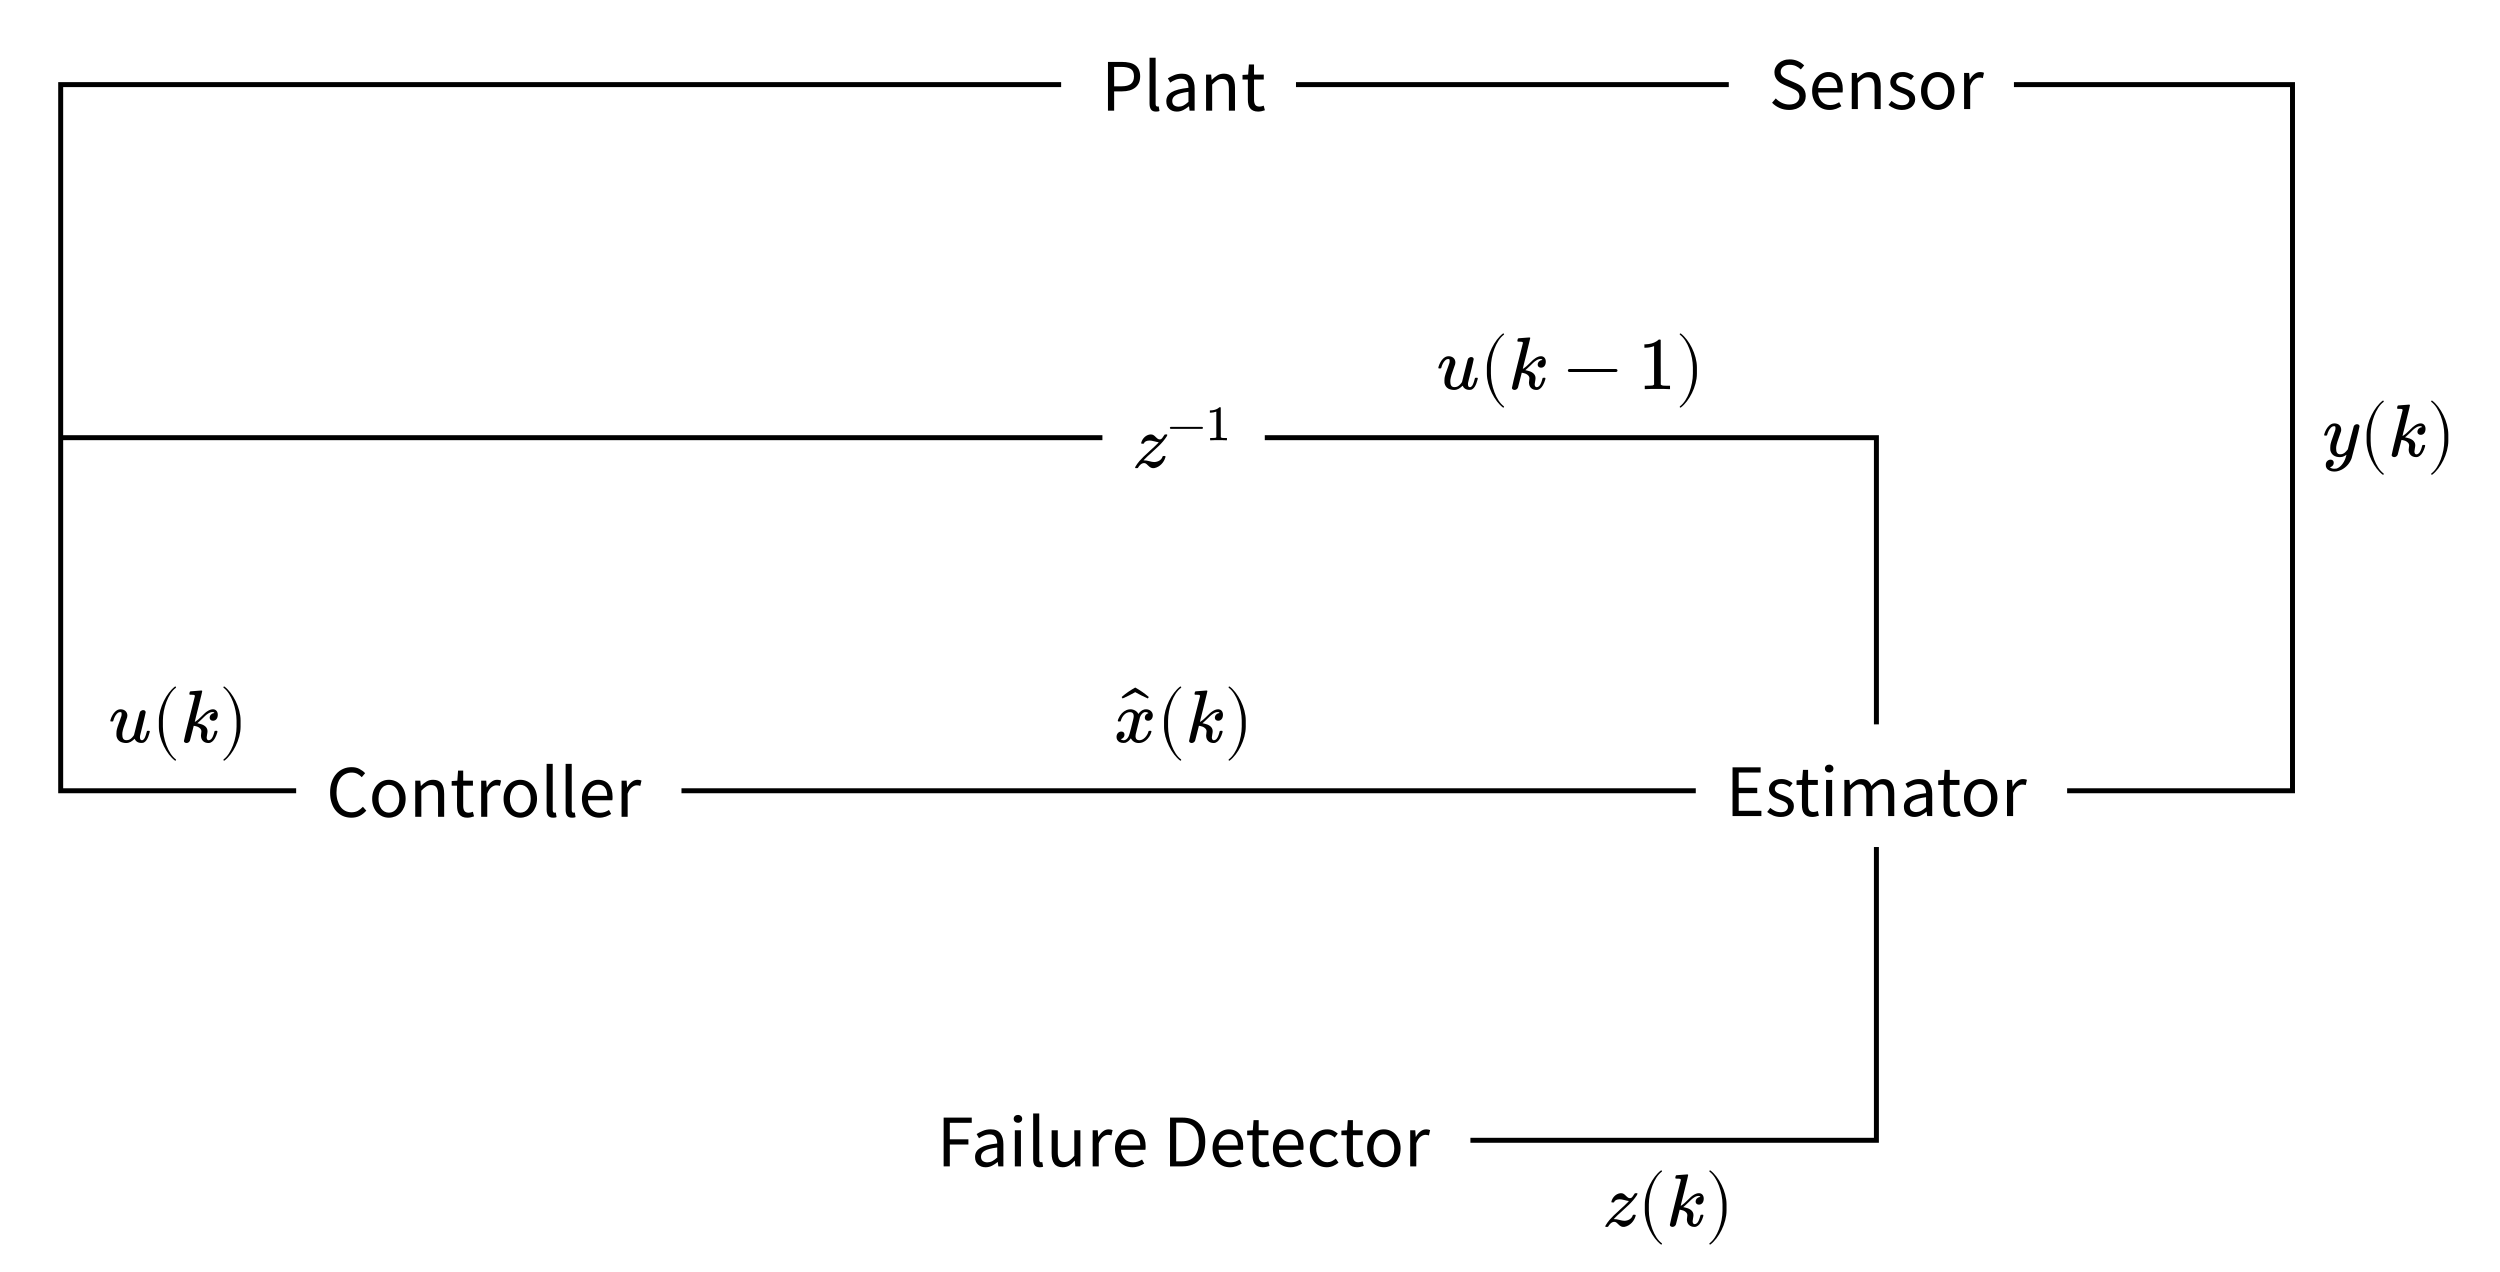 <?xml version='1.0' encoding='UTF-8'?>
<!-- This file was generated by dvisvgm 2.9.1 -->
<svg version='1.1' xmlns='http://www.w3.org/2000/svg' xmlns:xlink='http://www.w3.org/1999/xlink' width='300.93pt' height='153.13pt' viewBox='0 -153.13 300.93 153.13'>
<g id='page1'>
<g transform='matrix(1 0 0 -1 0 0)'>
<path d='M133.368 139.805V145.676H135.042C135.364 145.679 135.67 145.646 135.941 145.586C136.207 145.532 136.444 145.429 136.635 145.295C136.822 145.164 136.975 144.983 137.082 144.762C137.183 144.543 137.243 144.27 137.243 143.948C137.243 143.644 137.191 143.369 137.086 143.143C136.981 142.917 136.835 142.728 136.644 142.579C136.453 142.432 136.225 142.318 135.959 142.244C135.688 142.17 135.4 142.132 135.078 142.132H134.111V139.805H133.368ZM134.111 142.74H134.988C135.499 142.742 135.881 142.837 136.129 143.031C136.375 143.23 136.5 143.531 136.5 143.948C136.495 144.377 136.371 144.666 136.111 144.83C135.849 144.999 135.465 145.076 134.952 145.076H134.111V142.74ZM139.15 139.697C138.866 139.7 138.67 139.781 138.551 139.948C138.427 140.121 138.372 140.36 138.372 140.682V146.177H139.105V140.628C139.103 140.514 139.126 140.425 139.168 140.377C139.207 140.332 139.258 140.306 139.311 140.306C139.331 140.312 139.357 140.306 139.378 140.306C139.399 140.312 139.431 140.312 139.473 140.324L139.571 139.769C139.519 139.751 139.467 139.727 139.401 139.716C139.334 139.707 139.252 139.697 139.15 139.697ZM141.66 139.697C141.291 139.7 140.993 139.805 140.752 140.02C140.508 140.236 140.39 140.539 140.39 140.933C140.388 141.414 140.601 141.775 141.025 142.029C141.448 142.288 142.126 142.46 143.056 142.561C143.052 142.7 143.043 142.832 143.016 142.964C142.985 143.096 142.943 143.212 142.877 143.313C142.807 143.419 142.721 143.497 142.604 143.559C142.488 143.624 142.34 143.653 142.162 143.653C141.905 143.657 141.675 143.605 141.455 143.51C141.23 143.419 141.037 143.307 140.864 143.188L140.577 143.698C140.776 143.831 141.028 143.956 141.32 144.078C141.607 144.203 141.935 144.262 142.287 144.262C142.817 144.263 143.202 144.099 143.441 143.774C143.674 143.452 143.799 143.014 143.799 142.472V139.805H143.191L143.128 140.324H143.101C142.887 140.151 142.669 140.003 142.43 139.881C142.189 139.76 141.935 139.697 141.66 139.697ZM141.875 140.288C142.08 140.294 142.281 140.337 142.466 140.436C142.65 140.537 142.848 140.679 143.056 140.87V142.078C142.689 142.032 142.387 141.973 142.139 141.908C141.887 141.848 141.692 141.765 141.54 141.675C141.382 141.589 141.277 141.483 141.208 141.367C141.138 141.256 141.106 141.124 141.106 140.986C141.105 140.742 141.18 140.557 141.329 140.449C141.477 140.347 141.66 140.288 141.875 140.288ZM145.177 139.805V144.154H145.786L145.848 143.528H145.875C146.08 143.742 146.303 143.911 146.533 144.051C146.759 144.196 147.03 144.262 147.334 144.262C147.79 144.263 148.129 144.118 148.341 143.832C148.547 143.55 148.658 143.122 148.658 142.561V139.805H147.924V142.463C147.924 142.875 147.859 143.171 147.727 143.353C147.595 143.539 147.388 143.626 147.101 143.626C146.869 143.632 146.675 143.569 146.501 143.456C146.322 143.346 146.132 143.176 145.911 142.955V139.805H145.177ZM151.451 139.697C151.217 139.7 151.023 139.733 150.865 139.805C150.701 139.877 150.578 139.975 150.48 140.1C150.377 140.227 150.311 140.378 150.27 140.557C150.227 140.739 150.207 140.933 150.207 141.147V143.555H149.563V144.109L150.243 144.154L150.332 145.371H150.95V144.154H152.122V143.555H150.95V141.138C150.949 140.872 150.999 140.662 151.097 140.516C151.192 140.373 151.37 140.297 151.621 140.297C151.694 140.3 151.782 140.309 151.871 140.333C151.96 140.361 152.042 140.384 152.113 140.414L152.256 139.859C152.134 139.819 152.007 139.78 151.867 139.747C151.72 139.72 151.588 139.697 151.451 139.697Z'/>
<path d='M215.365 139.895C214.949 139.897 214.571 139.972 214.219 140.127C213.865 140.287 213.563 140.494 213.307 140.763L213.754 141.282C213.962 141.061 214.209 140.883 214.492 140.749C214.775 140.619 215.07 140.548 215.374 140.548C215.761 140.553 216.063 140.636 216.278 140.812C216.49 140.991 216.6 141.219 216.6 141.505C216.597 141.66 216.575 141.781 216.524 141.886C216.469 141.996 216.405 142.08 216.318 142.154C216.229 142.231 216.129 142.296 216.009 142.355C215.884 142.417 215.762 142.478 215.624 142.544L214.783 142.91C214.642 142.974 214.506 143.042 214.363 143.125C214.216 143.214 214.091 143.31 213.978 143.43C213.862 143.553 213.772 143.691 213.701 143.855C213.626 144.021 213.593 144.208 213.593 144.423C213.592 144.65 213.639 144.849 213.732 145.04C213.824 145.232 213.953 145.397 214.117 145.537C214.279 145.679 214.475 145.786 214.698 145.863C214.92 145.947 215.168 145.98 215.437 145.98C215.787 145.981 216.114 145.913 216.412 145.779C216.71 145.646 216.964 145.47 217.173 145.255L216.77 144.772C216.585 144.948 216.393 145.081 216.175 145.179C215.956 145.278 215.711 145.327 215.437 145.327C215.107 145.332 214.844 145.251 214.644 145.099C214.44 144.948 214.345 144.736 214.345 144.467C214.34 144.329 214.373 144.203 214.43 144.105C214.48 144.012 214.563 143.92 214.658 143.845C214.751 143.776 214.858 143.705 214.971 143.649C215.084 143.596 215.201 143.54 215.32 143.492L216.153 143.134C216.319 143.065 216.478 142.98 216.627 142.888C216.77 142.8 216.904 142.688 217.012 142.566C217.119 142.449 217.204 142.301 217.267 142.136C217.324 141.974 217.361 141.783 217.361 141.568C217.357 141.34 217.314 141.118 217.222 140.915C217.126 140.715 216.997 140.535 216.824 140.382C216.647 140.237 216.442 140.111 216.198 140.024C215.951 139.944 215.675 139.895 215.365 139.895ZM220.216 139.895C219.918 139.897 219.651 139.947 219.397 140.051C219.137 140.159 218.923 140.305 218.735 140.499C218.542 140.694 218.399 140.93 218.292 141.21C218.18 141.495 218.131 141.81 218.131 142.168C218.127 142.53 218.186 142.846 218.296 143.13C218.401 143.417 218.553 143.653 218.735 143.85C218.912 144.051 219.124 144.198 219.357 144.302C219.583 144.406 219.831 144.459 220.082 144.459C220.355 144.46 220.602 144.411 220.82 144.315C221.037 144.222 221.219 144.083 221.366 143.904C221.51 143.731 221.624 143.51 221.701 143.26C221.778 143.01 221.818 142.728 221.818 142.418C221.812 142.342 221.816 142.265 221.813 142.19C221.805 142.12 221.803 142.051 221.791 141.998H218.855C218.88 141.534 219.03 141.164 219.289 140.892C219.545 140.624 219.888 140.485 220.305 140.485C220.512 140.491 220.707 140.516 220.882 140.579C221.057 140.643 221.227 140.724 221.388 140.825L221.647 140.342C221.454 140.229 221.245 140.118 221.012 140.029C220.775 139.944 220.514 139.895 220.216 139.895ZM218.847 142.526H221.173C221.168 142.972 221.079 143.303 220.891 143.532C220.699 143.765 220.44 143.877 220.1 143.877C219.944 143.879 219.796 143.847 219.656 143.787C219.51 143.733 219.389 143.64 219.276 143.523C219.157 143.413 219.069 143.265 218.994 143.098C218.914 142.933 218.87 142.741 218.847 142.526ZM222.9 140.002V144.351H223.509L223.571 143.725H223.598C223.803 143.939 224.026 144.108 224.256 144.248C224.482 144.393 224.752 144.459 225.057 144.459C225.513 144.46 225.852 144.315 226.064 144.029C226.27 143.747 226.381 143.319 226.381 142.758V140.002H225.647V142.66C225.647 143.072 225.582 143.368 225.45 143.55C225.318 143.736 225.111 143.823 224.824 143.823C224.591 143.83 224.398 143.766 224.224 143.653C224.045 143.543 223.855 143.373 223.634 143.152V140.002H222.9ZM228.941 139.895C228.627 139.897 228.336 139.951 228.055 140.065C227.773 140.184 227.53 140.321 227.321 140.494L227.688 140.986C227.873 140.836 228.075 140.706 228.274 140.61C228.473 140.519 228.705 140.467 228.968 140.467C229.249 140.472 229.469 140.533 229.613 140.664C229.755 140.802 229.827 140.957 229.827 141.147C229.822 141.266 229.797 141.359 229.738 141.443C229.676 141.533 229.602 141.6 229.51 141.662C229.411 141.725 229.311 141.78 229.192 141.827C229.072 141.88 228.953 141.923 228.834 141.971C228.678 142.028 228.524 142.086 228.368 142.154C228.208 142.225 228.075 142.306 227.952 142.405C227.829 142.509 227.73 142.618 227.653 142.749C227.574 142.885 227.536 143.039 227.536 143.224C227.534 143.403 227.57 143.559 227.639 143.711C227.705 143.867 227.806 143.995 227.934 144.105C228.061 144.221 228.219 144.302 228.404 144.365C228.585 144.433 228.798 144.459 229.031 144.459C229.299 144.46 229.557 144.411 229.787 144.315C230.011 144.222 230.215 144.103 230.382 143.966L230.033 143.501C229.883 143.615 229.729 143.707 229.567 143.779C229.401 143.851 229.23 143.886 229.04 143.886C228.762 143.891 228.564 143.823 228.436 143.698C228.306 143.574 228.243 143.426 228.243 143.26C228.239 143.159 228.27 143.07 228.324 142.995C228.373 142.923 228.449 142.855 228.538 142.799C228.625 142.743 228.731 142.691 228.847 142.646C228.958 142.607 229.084 142.556 229.21 142.508C229.359 142.453 229.522 142.385 229.68 142.32C229.835 142.255 229.979 142.172 230.105 142.074C230.225 141.978 230.333 141.854 230.413 141.711C230.493 141.572 230.534 141.395 230.534 141.192C230.533 141.016 230.5 140.846 230.431 140.691C230.363 140.54 230.261 140.399 230.127 140.279C229.987 140.161 229.826 140.066 229.626 139.998C229.421 139.93 229.198 139.895 228.941 139.895ZM233.253 139.895C232.983 139.897 232.729 139.945 232.488 140.047C232.246 140.153 232.033 140.296 231.848 140.49C231.663 140.688 231.515 140.922 231.405 141.205C231.289 141.495 231.239 141.81 231.239 142.168C231.235 142.536 231.294 142.855 231.405 143.139C231.51 143.423 231.663 143.662 231.848 143.859C232.033 144.057 232.246 144.205 232.488 144.306C232.729 144.413 232.984 144.459 233.253 144.459C233.52 144.46 233.776 144.408 234.018 144.306C234.256 144.21 234.473 144.056 234.658 143.859C234.839 143.663 234.99 143.422 235.101 143.139C235.207 142.856 235.266 142.532 235.266 142.168C235.26 141.815 235.211 141.489 235.101 141.205C234.986 140.928 234.843 140.683 234.658 140.49C234.47 140.3 234.26 140.148 234.018 140.047C233.773 139.95 233.521 139.895 233.253 139.895ZM233.253 140.503C233.436 140.51 233.608 140.543 233.763 140.624C233.913 140.711 234.051 140.818 234.161 140.964C234.267 141.116 234.357 141.285 234.416 141.487C234.473 141.695 234.506 141.917 234.506 142.168C234.5 142.423 234.476 142.646 234.416 142.852C234.354 143.061 234.272 143.235 234.161 143.385C234.046 143.54 233.918 143.649 233.763 143.729C233.603 143.814 233.438 143.85 233.253 143.85C233.066 143.854 232.898 143.81 232.743 143.729C232.583 143.653 232.455 143.534 232.344 143.385C232.229 143.241 232.149 143.058 232.089 142.852C232.029 142.65 232 142.418 232 142.168C231.996 141.922 232.03 141.69 232.089 141.487C232.149 141.29 232.234 141.11 232.344 140.964C232.449 140.824 232.588 140.705 232.743 140.624C232.893 140.55 233.068 140.503 233.253 140.503ZM236.421 140.002V144.351H237.03L237.093 143.564H237.119C237.264 143.844 237.449 144.056 237.661 144.217C237.868 144.38 238.104 144.459 238.354 144.459C238.525 144.46 238.682 144.429 238.82 144.369L238.676 143.725C238.602 143.754 238.539 143.766 238.479 143.778C238.416 143.792 238.345 143.796 238.256 143.796C238.068 143.798 237.879 143.722 237.679 143.573C237.475 143.427 237.304 143.164 237.155 142.794V140.002H236.421Z'/>
<path d='M136.685 96.777H136.802C136.936 96.777 136.955 96.777 136.999 96.849C137.134 97.082 137.385 97.387 137.708 97.387C137.761 97.387 137.86 97.369 137.905 97.342C137.976 97.306 138.03 97.262 138.183 97.109C138.362 96.939 138.416 96.894 138.532 96.84C138.622 96.795 138.703 96.777 138.81 96.777C138.855 96.777 138.909 96.777 138.963 96.786C139.617 96.921 140.11 97.477 140.28 98.077C140.289 98.113 140.298 98.14 140.298 98.158C140.298 98.23 140.235 98.248 140.119 98.248C139.975 98.248 139.967 98.238 139.922 98.131C139.814 97.781 139.402 97.513 138.918 97.513C138.774 97.513 138.604 97.548 138.29 97.629C138.048 97.692 137.94 97.71 137.779 97.71L137.645 97.719L137.752 97.826C137.94 98.033 138.236 98.31 138.73 98.75C139.402 99.35 139.715 99.664 140.002 100.005C140.155 100.184 140.343 100.444 140.433 100.588C140.487 100.686 140.514 100.74 140.514 100.767C140.514 100.793 140.478 100.82 140.46 100.838H140.343C140.173 100.838 140.2 100.838 140.128 100.731C139.958 100.453 139.841 100.309 139.734 100.256C139.689 100.238 139.671 100.238 139.608 100.238C139.447 100.238 139.366 100.283 139.133 100.507C138.945 100.695 138.81 100.838 138.523 100.838C138.47 100.838 138.425 100.829 138.371 100.82C137.94 100.749 137.546 100.381 137.394 99.915C137.376 99.861 137.367 99.816 137.367 99.789C137.367 99.727 137.412 99.718 137.555 99.718C137.699 99.718 137.69 99.727 137.725 99.798C137.779 99.978 138.039 100.103 138.389 100.103C138.523 100.103 138.667 100.076 138.954 100.005C139.223 99.933 139.375 99.906 139.429 99.906C139.491 99.906 139.491 99.897 139.366 99.763C139.178 99.565 138.909 99.314 138.434 98.884C137.752 98.266 137.448 97.97 137.152 97.629C136.981 97.423 136.793 97.172 136.685 96.975C136.65 96.921 136.632 96.885 136.632 96.858C136.632 96.822 136.668 96.795 136.685 96.777Z'/>
<path d='M144.804 101.626C144.804 101.691 144.75 101.745 144.684 101.745H140.941C140.876 101.745 140.822 101.691 140.822 101.626C140.822 101.56 140.876 101.506 140.941 101.506H144.684C144.75 101.506 144.804 101.56 144.804 101.626Z'/>
<path d='M147.625 100.131H147.691V100.406H147.535H147.338C147.159 100.406 147.033 100.412 146.95 100.496L146.944 102.289V104.077C146.908 104.107 146.92 104.113 146.842 104.113C146.788 104.113 146.782 104.113 146.77 104.095C146.74 104.065 146.639 103.987 146.585 103.957C146.364 103.82 146.083 103.742 145.748 103.73H145.634V103.455H145.748C145.975 103.461 146.19 103.503 146.364 103.569C146.387 103.581 146.405 103.587 146.411 103.587V100.496C146.37 100.466 146.34 100.43 146.268 100.424C146.202 100.412 145.993 100.406 145.82 100.406H145.664V100.131H145.736C145.837 100.149 146.483 100.149 146.675 100.149S147.523 100.149 147.625 100.131Z'/>
<path d='M42.295 54.701C41.923 54.703 41.585 54.769 41.274 54.906C40.963 55.044 40.694 55.242 40.465 55.501C40.23 55.763 40.056 56.08 39.928 56.459C39.794 56.841 39.735 57.266 39.735 57.743C39.734 58.216 39.801 58.638 39.932 59.014C40.063 59.394 40.246 59.709 40.478 59.971C40.708 60.239 40.985 60.435 41.301 60.576C41.614 60.72 41.964 60.786 42.339 60.786C42.694 60.787 43.012 60.713 43.283 60.566C43.55 60.421 43.777 60.252 43.95 60.061L43.547 59.578C43.387 59.748 43.216 59.879 43.019 59.981C42.819 60.084 42.599 60.133 42.348 60.133C42.062 60.138 41.814 60.077 41.588 59.967C41.355 59.857 41.167 59.698 41.006 59.493C40.84 59.292 40.721 59.038 40.635 58.746C40.547 58.454 40.505 58.125 40.505 57.761C40.5 57.394 40.548 57.059 40.635 56.763C40.72 56.47 40.842 56.216 40.997 56.007C41.15 55.799 41.342 55.637 41.565 55.524C41.784 55.412 42.041 55.354 42.322 55.354C42.604 55.359 42.858 55.412 43.073 55.528C43.287 55.651 43.491 55.807 43.682 56.016L44.093 55.551C43.86 55.288 43.598 55.074 43.306 54.924C43.008 54.776 42.677 54.701 42.295 54.701ZM46.815 54.701C46.545 54.703 46.291 54.751 46.05 54.853C45.808 54.959 45.595 55.102 45.41 55.296C45.225 55.494 45.077 55.728 44.967 56.011C44.851 56.301 44.801 56.616 44.801 56.974C44.797 57.342 44.856 57.661 44.967 57.945C45.072 58.229 45.225 58.468 45.41 58.665C45.595 58.863 45.808 59.011 46.05 59.112C46.291 59.219 46.546 59.265 46.815 59.265C47.082 59.266 47.338 59.214 47.58 59.112C47.818 59.016 48.035 58.862 48.22 58.665C48.401 58.469 48.552 58.228 48.663 57.945C48.769 57.662 48.828 57.338 48.828 56.974C48.822 56.621 48.773 56.295 48.663 56.011C48.548 55.734 48.405 55.489 48.22 55.296C48.032 55.106 47.822 54.954 47.58 54.853C47.335 54.756 47.083 54.701 46.815 54.701ZM46.815 55.309C46.998 55.316 47.17 55.349 47.325 55.43C47.475 55.517 47.613 55.624 47.723 55.77C47.829 55.922 47.919 56.091 47.978 56.293C48.035 56.501 48.068 56.723 48.068 56.974C48.062 57.229 48.038 57.452 47.978 57.658C47.916 57.867 47.834 58.041 47.723 58.191C47.608 58.346 47.48 58.455 47.325 58.535C47.165 58.62 47 58.656 46.815 58.656C46.628 58.66 46.46 58.616 46.304 58.535C46.145 58.459 46.017 58.34 45.906 58.191C45.791 58.047 45.711 57.864 45.651 57.658C45.591 57.456 45.562 57.224 45.562 56.974C45.558 56.728 45.592 56.496 45.651 56.293C45.711 56.096 45.796 55.916 45.906 55.77C46.011 55.63 46.149 55.511 46.304 55.43C46.455 55.356 46.63 55.309 46.815 55.309ZM49.983 54.808V59.157H50.592L50.654 58.531H50.681C50.886 58.745 51.109 58.914 51.339 59.054C51.566 59.199 51.836 59.265 52.14 59.265C52.596 59.266 52.935 59.121 53.147 58.835C53.353 58.553 53.465 58.125 53.465 57.564V54.808H52.73V57.466C52.73 57.878 52.665 58.174 52.534 58.356C52.401 58.542 52.194 58.629 51.907 58.629C51.675 58.636 51.481 58.572 51.308 58.459C51.129 58.349 50.938 58.179 50.717 57.958V54.808H49.983ZM56.257 54.701C56.023 54.703 55.829 54.736 55.671 54.808C55.507 54.88 55.385 54.978 55.286 55.103C55.184 55.23 55.118 55.381 55.076 55.56C55.034 55.742 55.014 55.936 55.014 56.151V58.558H54.369V59.112L55.049 59.157L55.139 60.374H55.756V59.157H56.928V58.558H55.756V56.141C55.755 55.875 55.805 55.666 55.904 55.519C55.999 55.376 56.176 55.3 56.427 55.3C56.5 55.303 56.588 55.312 56.678 55.336C56.766 55.364 56.848 55.387 56.919 55.417L57.062 54.862C56.94 54.822 56.813 54.783 56.673 54.75C56.527 54.723 56.394 54.701 56.257 54.701ZM57.919 54.808V59.157H58.527L58.59 58.37H58.617C58.762 58.65 58.946 58.862 59.158 59.023C59.365 59.186 59.601 59.265 59.851 59.265C60.022 59.266 60.18 59.235 60.317 59.175L60.173 58.531C60.099 58.56 60.036 58.572 59.977 58.584C59.913 58.598 59.843 58.602 59.753 58.602C59.565 58.604 59.376 58.528 59.176 58.379C58.972 58.233 58.801 57.97 58.652 57.6V54.808H57.919Z'/>
<path d='M62.63 54.701C62.36 54.703 62.107 54.751 61.865 54.853C61.623 54.959 61.41 55.102 61.225 55.296C61.04 55.494 60.892 55.728 60.782 56.011C60.666 56.301 60.617 56.616 60.617 56.974C60.613 57.342 60.672 57.661 60.782 57.945C60.887 58.229 61.04 58.468 61.225 58.665C61.41 58.863 61.623 59.011 61.865 59.112C62.107 59.219 62.362 59.265 62.63 59.265C62.897 59.266 63.154 59.214 63.395 59.112C63.633 59.016 63.85 58.862 64.035 58.665C64.217 58.469 64.368 58.228 64.478 57.945C64.584 57.662 64.643 57.338 64.643 56.974C64.637 56.621 64.588 56.295 64.478 56.011C64.363 55.734 64.22 55.489 64.035 55.296C63.847 55.106 63.637 54.954 63.395 54.853C63.15 54.756 62.898 54.701 62.63 54.701ZM62.63 55.309C62.813 55.316 62.985 55.349 63.14 55.43C63.29 55.517 63.428 55.624 63.538 55.77C63.644 55.922 63.734 56.091 63.793 56.293C63.85 56.501 63.883 56.723 63.883 56.974C63.877 57.229 63.853 57.452 63.793 57.658C63.731 57.867 63.649 58.041 63.538 58.191C63.423 58.346 63.295 58.455 63.14 58.535C62.98 58.62 62.815 58.656 62.63 58.656C62.443 58.66 62.275 58.616 62.12 58.535C61.96 58.459 61.832 58.34 61.721 58.191C61.606 58.047 61.526 57.864 61.467 57.658C61.406 57.456 61.377 57.224 61.377 56.974C61.373 56.728 61.407 56.496 61.467 56.293C61.526 56.096 61.611 55.916 61.721 55.77C61.826 55.63 61.965 55.511 62.12 55.43C62.27 55.356 62.445 55.309 62.63 55.309ZM66.577 54.701C66.293 54.703 66.097 54.784 65.978 54.951C65.854 55.124 65.798 55.363 65.798 55.685V61.18H66.532V55.631C66.53 55.517 66.553 55.428 66.595 55.381C66.633 55.336 66.684 55.309 66.738 55.309C66.757 55.316 66.784 55.309 66.805 55.309C66.826 55.316 66.858 55.315 66.899 55.327L66.998 54.772C66.946 54.754 66.893 54.731 66.828 54.719C66.761 54.71 66.678 54.701 66.577 54.701ZM68.864 54.701C68.579 54.703 68.383 54.784 68.264 54.951C68.14 55.124 68.085 55.363 68.085 55.685V61.18H68.819V55.631C68.816 55.517 68.84 55.428 68.881 55.381C68.92 55.336 68.971 55.309 69.025 55.309C69.044 55.316 69.07 55.309 69.091 55.309C69.112 55.316 69.144 55.315 69.186 55.327L69.284 54.772C69.232 54.754 69.18 54.731 69.114 54.719C69.047 54.71 68.965 54.701 68.864 54.701ZM72.134 54.701C71.836 54.703 71.569 54.753 71.315 54.857C71.056 54.965 70.841 55.111 70.653 55.305C70.46 55.5 70.317 55.736 70.21 56.016C70.099 56.301 70.049 56.616 70.049 56.974C70.045 57.336 70.104 57.652 70.215 57.936C70.319 58.223 70.471 58.459 70.653 58.656C70.83 58.857 71.043 59.004 71.275 59.108C71.502 59.212 71.749 59.265 72 59.265C72.273 59.266 72.52 59.217 72.738 59.121C72.956 59.028 73.138 58.888 73.284 58.71C73.428 58.537 73.542 58.316 73.62 58.066C73.697 57.816 73.736 57.534 73.736 57.224C73.73 57.148 73.735 57.071 73.732 56.996C73.724 56.926 73.721 56.857 73.709 56.804H70.774C70.798 56.34 70.948 55.97 71.208 55.698C71.464 55.43 71.806 55.291 72.224 55.291C72.431 55.297 72.625 55.322 72.801 55.385C72.976 55.449 73.145 55.53 73.307 55.631L73.566 55.148C73.373 55.035 73.163 54.924 72.931 54.835C72.694 54.75 72.432 54.701 72.134 54.701ZM70.765 57.332H73.092C73.087 57.778 72.998 58.108 72.81 58.338C72.618 58.571 72.358 58.683 72.018 58.683C71.862 58.685 71.715 58.653 71.575 58.593C71.429 58.539 71.308 58.446 71.195 58.329C71.076 58.219 70.987 58.071 70.912 57.904C70.833 57.739 70.789 57.547 70.765 57.332ZM74.819 54.808V59.157H75.427L75.49 58.37H75.517C75.662 58.65 75.846 58.862 76.058 59.023C76.265 59.186 76.501 59.265 76.751 59.265C76.922 59.266 77.08 59.235 77.217 59.175L77.073 58.531C76.999 58.56 76.936 58.572 76.877 58.584C76.813 58.598 76.743 58.602 76.653 58.602C76.465 58.604 76.276 58.528 76.076 58.379C75.872 58.233 75.701 57.97 75.552 57.6V54.808H74.819Z'/>
<path d='M208.549 54.897V60.768H211.932V60.141H209.292V58.298H211.521V57.662H209.292V55.532H212.021V54.897H208.549ZM214.34 54.79C214.026 54.792 213.734 54.846 213.454 54.96C213.172 55.079 212.929 55.216 212.72 55.389L213.087 55.881C213.272 55.731 213.473 55.601 213.673 55.505C213.871 55.414 214.104 55.362 214.366 55.362C214.647 55.367 214.868 55.428 215.011 55.559C215.153 55.697 215.225 55.852 215.225 56.042C215.22 56.161 215.196 56.254 215.136 56.338C215.074 56.428 215 56.495 214.908 56.557C214.809 56.62 214.71 56.675 214.59 56.722C214.47 56.775 214.351 56.818 214.232 56.866C214.076 56.923 213.922 56.981 213.767 57.049C213.606 57.12 213.473 57.201 213.35 57.3C213.228 57.404 213.128 57.513 213.051 57.644C212.973 57.78 212.935 57.934 212.935 58.119C212.933 58.298 212.969 58.454 213.037 58.606C213.103 58.762 213.204 58.89 213.333 59C213.46 59.116 213.618 59.197 213.803 59.26C213.983 59.328 214.196 59.354 214.429 59.354C214.697 59.355 214.956 59.306 215.185 59.21C215.41 59.117 215.613 58.998 215.78 58.861L215.431 58.396C215.281 58.51 215.127 58.602 214.966 58.674C214.799 58.746 214.629 58.781 214.438 58.781C214.161 58.786 213.962 58.718 213.834 58.593C213.704 58.469 213.641 58.321 213.641 58.155C213.637 58.054 213.668 57.965 213.722 57.89C213.771 57.818 213.847 57.75 213.937 57.694C214.024 57.638 214.129 57.586 214.245 57.541C214.356 57.502 214.483 57.451 214.608 57.403C214.757 57.348 214.92 57.28 215.078 57.215C215.233 57.15 215.378 57.067 215.503 56.969C215.624 56.873 215.731 56.749 215.811 56.606C215.891 56.467 215.932 56.29 215.932 56.087C215.931 55.911 215.898 55.741 215.83 55.586C215.761 55.435 215.66 55.294 215.525 55.174C215.386 55.056 215.224 54.961 215.024 54.893C214.819 54.825 214.596 54.79 214.34 54.79Z'/>
<path d='M218.144 54.79C217.911 54.792 217.716 54.825 217.558 54.897C217.394 54.969 217.272 55.067 217.173 55.192C217.071 55.319 217.005 55.47 216.963 55.649C216.921 55.831 216.901 56.025 216.901 56.24V58.647H216.256V59.201L216.936 59.246L217.026 60.463H217.643V59.246H218.815V58.647H217.643V56.23C217.642 55.964 217.692 55.755 217.791 55.608C217.886 55.465 218.064 55.389 218.314 55.389C218.387 55.392 218.475 55.401 218.565 55.425C218.653 55.453 218.735 55.476 218.806 55.506L218.949 54.951C218.827 54.911 218.7 54.872 218.56 54.839C218.414 54.812 218.281 54.79 218.144 54.79ZM219.806 54.897V59.246H220.539V54.897H219.806ZM220.181 60.141C220.035 60.146 219.917 60.186 219.819 60.275C219.718 60.365 219.672 60.478 219.672 60.615C219.665 60.759 219.721 60.874 219.819 60.96C219.915 61.052 220.038 61.09 220.181 61.09C220.321 61.092 220.445 61.046 220.544 60.96C220.638 60.879 220.692 60.759 220.692 60.615C220.692 60.479 220.643 60.365 220.544 60.275C220.441 60.186 220.325 60.141 220.181 60.141ZM222.011 54.897V59.246H222.62L222.683 58.62H222.709C222.896 58.834 223.108 59.003 223.331 59.143C223.55 59.288 223.798 59.354 224.061 59.354C224.394 59.355 224.656 59.28 224.844 59.134C225.03 58.989 225.17 58.784 225.26 58.521C225.486 58.777 225.715 58.973 225.944 59.125C226.172 59.281 226.423 59.354 226.692 59.354C227.134 59.355 227.472 59.21 227.689 58.924C227.903 58.642 228.016 58.214 228.016 57.653V54.897H227.282V57.555C227.281 57.967 227.217 58.263 227.085 58.445C226.952 58.631 226.751 58.718 226.477 58.718C226.142 58.725 225.785 58.495 225.385 58.047V54.897H224.651V57.555C224.647 57.967 224.586 58.263 224.454 58.445C224.318 58.631 224.117 58.718 223.837 58.718C223.502 58.725 223.145 58.495 222.745 58.047V54.897H222.011ZM230.447 54.79C230.077 54.792 229.78 54.897 229.538 55.112C229.294 55.328 229.176 55.631 229.176 56.025C229.174 56.506 229.388 56.867 229.811 57.121C230.235 57.38 230.912 57.552 231.843 57.653C231.839 57.792 231.829 57.925 231.803 58.056C231.772 58.188 231.729 58.304 231.664 58.405C231.594 58.511 231.507 58.589 231.391 58.651C231.274 58.716 231.127 58.745 230.948 58.745C230.692 58.749 230.462 58.697 230.241 58.602C230.017 58.511 229.823 58.399 229.65 58.28L229.364 58.79C229.562 58.923 229.814 59.048 230.107 59.17C230.394 59.295 230.721 59.354 231.073 59.354C231.603 59.355 231.989 59.191 232.228 58.866C232.461 58.544 232.586 58.106 232.586 57.564V54.897H231.977L231.914 55.416H231.888C231.673 55.243 231.455 55.095 231.216 54.973C230.976 54.852 230.721 54.79 230.447 54.79ZM230.661 55.38C230.867 55.386 231.067 55.429 231.252 55.528C231.437 55.629 231.634 55.771 231.843 55.962V57.17C231.475 57.125 231.173 57.065 230.925 57C230.673 56.94 230.478 56.857 230.326 56.767C230.169 56.681 230.064 56.575 229.995 56.459C229.925 56.348 229.892 56.216 229.892 56.078C229.892 55.834 229.966 55.649 230.116 55.541C230.263 55.439 230.447 55.38 230.661 55.38Z'/>
<path d='M235.195 54.79C234.961 54.792 234.767 54.825 234.608 54.897C234.445 54.969 234.322 55.067 234.223 55.192C234.121 55.319 234.055 55.47 234.013 55.649C233.971 55.831 233.951 56.025 233.951 56.24V58.647H233.306V59.201L233.986 59.246L234.076 60.463H234.693V59.246H235.865V58.647H234.693V56.23C234.693 55.964 234.743 55.755 234.841 55.608C234.936 55.465 235.114 55.389 235.365 55.389C235.438 55.392 235.525 55.401 235.615 55.425C235.703 55.453 235.785 55.476 235.857 55.506L236 54.951C235.878 54.911 235.751 54.872 235.611 54.839C235.464 54.812 235.332 54.79 235.195 54.79Z'/>
<path d='M238.418 54.79C238.148 54.792 237.895 54.84 237.653 54.942C237.412 55.048 237.198 55.191 237.013 55.385C236.828 55.583 236.681 55.817 236.571 56.1C236.454 56.39 236.405 56.705 236.405 57.063C236.401 57.431 236.46 57.75 236.571 58.034C236.675 58.318 236.828 58.557 237.013 58.754C237.198 58.952 237.412 59.1 237.653 59.201C237.895 59.308 238.15 59.354 238.418 59.354C238.685 59.355 238.942 59.303 239.184 59.201C239.422 59.105 239.638 58.951 239.823 58.754C240.005 58.558 240.156 58.317 240.266 58.034C240.372 57.751 240.432 57.427 240.432 57.063C240.426 56.71 240.376 56.384 240.266 56.1C240.152 55.823 240.008 55.578 239.823 55.385C239.635 55.195 239.425 55.043 239.184 54.942C238.939 54.845 238.687 54.79 238.418 54.79ZM238.418 55.398C238.602 55.405 238.773 55.438 238.928 55.519C239.078 55.606 239.216 55.713 239.327 55.859C239.433 56.011 239.522 56.18 239.582 56.382C239.638 56.59 239.671 56.812 239.671 57.063C239.665 57.318 239.641 57.541 239.582 57.747C239.519 57.956 239.437 58.13 239.327 58.28C239.212 58.435 239.083 58.544 238.928 58.624C238.768 58.709 238.603 58.745 238.418 58.745C238.232 58.749 238.063 58.705 237.908 58.624C237.748 58.548 237.62 58.429 237.51 58.28C237.394 58.136 237.315 57.953 237.255 57.747C237.195 57.545 237.166 57.313 237.166 57.063C237.161 56.817 237.195 56.585 237.255 56.382C237.314 56.185 237.4 56.005 237.51 55.859C237.615 55.719 237.753 55.6 237.908 55.519C238.058 55.445 238.233 55.398 238.418 55.398ZM241.587 54.897V59.246H242.196L242.258 58.459H242.285C242.43 58.739 242.614 58.951 242.826 59.112C243.034 59.275 243.269 59.354 243.52 59.354C243.691 59.355 243.848 59.324 243.985 59.264L243.842 58.62C243.768 58.649 243.705 58.661 243.645 58.673C243.581 58.687 243.511 58.691 243.422 58.691C243.234 58.693 243.044 58.617 242.844 58.468C242.641 58.322 242.47 58.059 242.321 57.689V54.897H241.587Z'/>
<path d='M113.588 12.731V18.602H116.971V17.975H114.331V15.988H116.568V15.362H114.331V12.731H113.588Z'/>
<path d='M118.64 12.623C118.271 12.626 117.973 12.731 117.731 12.946C117.487 13.162 117.369 13.465 117.369 13.859C117.367 14.34 117.581 14.701 118.005 14.955C118.428 15.214 119.105 15.386 120.036 15.487C120.032 15.626 120.023 15.758 119.996 15.89C119.965 16.022 119.923 16.138 119.857 16.239C119.787 16.345 119.7 16.423 119.584 16.485C119.468 16.55 119.32 16.579 119.141 16.579C118.885 16.583 118.655 16.531 118.434 16.436C118.21 16.345 118.016 16.233 117.844 16.114L117.557 16.624C117.756 16.757 118.007 16.882 118.3 17.004C118.587 17.129 118.915 17.188 119.266 17.188C119.796 17.189 120.182 17.025 120.421 16.7C120.654 16.378 120.779 15.94 120.779 15.398V12.731H120.17L120.108 13.25H120.081C119.866 13.077 119.648 12.929 119.41 12.807C119.169 12.686 118.914 12.623 118.64 12.623ZM118.855 13.214C119.06 13.22 119.26 13.263 119.445 13.362C119.63 13.463 119.827 13.605 120.036 13.796V15.004C119.668 14.958 119.366 14.899 119.119 14.834C118.866 14.774 118.671 14.691 118.519 14.601C118.362 14.515 118.257 14.409 118.188 14.293C118.118 14.182 118.085 14.05 118.085 13.912C118.085 13.668 118.16 13.483 118.309 13.375C118.456 13.273 118.64 13.214 118.855 13.214ZM122.157 12.731V17.08H122.891V12.731H122.157ZM122.533 17.975C122.386 17.98 122.268 18.02 122.17 18.109C122.069 18.199 122.023 18.312 122.023 18.449C122.016 18.593 122.072 18.708 122.17 18.794C122.266 18.886 122.389 18.923 122.533 18.923C122.672 18.926 122.797 18.88 122.895 18.794C122.99 18.713 123.043 18.593 123.043 18.449C123.043 18.313 122.994 18.199 122.895 18.109C122.793 18.02 122.676 17.975 122.533 17.975ZM125.141 12.623C124.857 12.626 124.661 12.707 124.541 12.874C124.418 13.047 124.362 13.286 124.362 13.608V19.103H125.096V13.554C125.094 13.44 125.117 13.351 125.159 13.303C125.197 13.258 125.249 13.232 125.302 13.232C125.321 13.238 125.348 13.232 125.369 13.232C125.39 13.238 125.421 13.238 125.463 13.25L125.561 12.695C125.51 12.677 125.457 12.653 125.391 12.642C125.325 12.633 125.242 12.623 125.141 12.623ZM127.92 12.623C127.453 12.626 127.116 12.767 126.904 13.053C126.689 13.345 126.586 13.763 126.586 14.324V17.08H127.329V14.422C127.324 14.014 127.393 13.714 127.521 13.532C127.648 13.356 127.857 13.259 128.143 13.259C128.367 13.263 128.57 13.317 128.743 13.433C128.913 13.556 129.107 13.736 129.316 13.993V17.08H130.049V12.731H129.441L129.378 13.411H129.351C129.143 13.172 128.935 12.981 128.712 12.838C128.482 12.699 128.224 12.623 127.92 12.623ZM131.526 12.731V17.08H132.135L132.198 16.293H132.225C132.37 16.573 132.554 16.785 132.766 16.946C132.973 17.109 133.209 17.188 133.459 17.188C133.63 17.189 133.788 17.158 133.925 17.098L133.781 16.454C133.707 16.483 133.644 16.495 133.585 16.507C133.521 16.521 133.451 16.525 133.361 16.525C133.173 16.527 132.984 16.451 132.784 16.302C132.58 16.156 132.409 15.893 132.26 15.523V12.731H131.526Z'/>
<path d='M136.299 12.623C136.001 12.626 135.734 12.676 135.48 12.78C135.221 12.888 135.006 13.034 134.818 13.228C134.625 13.423 134.483 13.659 134.375 13.939C134.264 14.223 134.214 14.539 134.214 14.897C134.21 15.259 134.269 15.575 134.38 15.858C134.484 16.146 134.636 16.382 134.818 16.579C134.995 16.78 135.208 16.927 135.44 17.031C135.667 17.135 135.914 17.188 136.165 17.188C136.439 17.189 136.685 17.14 136.903 17.044C137.121 16.951 137.303 16.811 137.449 16.633C137.593 16.46 137.707 16.239 137.785 15.988C137.862 15.739 137.901 15.457 137.901 15.147C137.895 15.071 137.9 14.994 137.897 14.919C137.889 14.848 137.886 14.78 137.874 14.727H134.939C134.963 14.263 135.113 13.893 135.373 13.621C135.629 13.353 135.971 13.214 136.389 13.214C136.596 13.22 136.79 13.245 136.966 13.308C137.141 13.372 137.31 13.453 137.472 13.554L137.731 13.071C137.538 12.958 137.329 12.847 137.096 12.758C136.859 12.673 136.597 12.623 136.299 12.623ZM134.93 15.255H137.257C137.252 15.701 137.163 16.031 136.975 16.261C136.783 16.494 136.523 16.606 136.183 16.606C136.028 16.608 135.88 16.576 135.74 16.516C135.594 16.462 135.473 16.369 135.36 16.252C135.241 16.142 135.152 15.994 135.078 15.827C134.998 15.662 134.954 15.47 134.93 15.255Z'/>
<path d='M140.838 12.731V18.602H142.305C143.208 18.605 143.901 18.351 144.373 17.85C144.844 17.349 145.079 16.63 145.079 15.693C145.077 15.234 145.02 14.811 144.9 14.444C144.778 14.08 144.605 13.767 144.372 13.514C144.14 13.266 143.853 13.066 143.513 12.932C143.173 12.804 142.782 12.731 142.341 12.731H140.838ZM141.58 13.34H142.252C142.931 13.343 143.452 13.545 143.795 13.957C144.137 14.373 144.31 14.947 144.31 15.693C144.304 16.445 144.138 17.008 143.795 17.402C143.451 17.799 142.938 17.993 142.252 17.993H141.58V13.34ZM148.043 12.623C147.745 12.626 147.478 12.676 147.224 12.78C146.965 12.888 146.75 13.034 146.562 13.228C146.369 13.423 146.226 13.659 146.119 13.939C146.007 14.223 145.958 14.539 145.958 14.897C145.954 15.259 146.013 15.575 146.124 15.858C146.228 16.146 146.38 16.382 146.562 16.579C146.739 16.78 146.952 16.927 147.184 17.031C147.411 17.135 147.658 17.188 147.909 17.188C148.183 17.189 148.429 17.14 148.647 17.044C148.865 16.951 149.047 16.811 149.193 16.633C149.337 16.46 149.451 16.239 149.529 15.988C149.606 15.739 149.645 15.457 149.645 15.147C149.639 15.071 149.644 14.994 149.641 14.919C149.633 14.848 149.63 14.78 149.618 14.727H146.683C146.707 14.263 146.857 13.893 147.117 13.621C147.373 13.353 147.715 13.214 148.133 13.214C148.34 13.22 148.534 13.245 148.71 13.308C148.885 13.372 149.054 13.453 149.215 13.554L149.475 13.071C149.281 12.958 149.072 12.847 148.84 12.758C148.602 12.673 148.341 12.623 148.043 12.623ZM146.674 15.255H149C148.996 15.701 148.907 16.031 148.719 16.261C148.527 16.494 148.267 16.606 147.927 16.606C147.772 16.608 147.624 16.576 147.484 16.516C147.338 16.462 147.217 16.369 147.104 16.252C146.985 16.142 146.896 15.994 146.821 15.827C146.742 15.662 146.698 15.47 146.674 15.255Z'/>
<path d='M152.012 12.623C151.778 12.626 151.583 12.659 151.425 12.731C151.262 12.803 151.139 12.901 151.04 13.026C150.938 13.153 150.872 13.304 150.83 13.483C150.788 13.665 150.768 13.859 150.768 14.073V16.481H150.123V17.035L150.803 17.08L150.893 18.297H151.51V17.08H152.683V16.481H151.51V14.064C151.51 13.798 151.56 13.588 151.658 13.442C151.753 13.299 151.931 13.223 152.182 13.223C152.255 13.226 152.343 13.235 152.432 13.259C152.52 13.287 152.602 13.31 152.674 13.34L152.817 12.785C152.695 12.745 152.568 12.706 152.428 12.673C152.281 12.646 152.149 12.623 152.012 12.623Z'/>
<path d='M155.307 12.623C155.009 12.626 154.742 12.676 154.488 12.78C154.229 12.888 154.014 13.034 153.826 13.228C153.633 13.423 153.49 13.659 153.383 13.939C153.271 14.223 153.222 14.539 153.222 14.897C153.218 15.259 153.277 15.575 153.387 15.858C153.492 16.146 153.644 16.382 153.826 16.579C154.003 16.78 154.215 16.927 154.448 17.031C154.675 17.135 154.922 17.188 155.173 17.188C155.446 17.189 155.693 17.14 155.911 17.044C156.128 16.951 156.311 16.811 156.457 16.633C156.601 16.46 156.715 16.239 156.792 15.988C156.869 15.739 156.909 15.457 156.909 15.147C156.903 15.071 156.907 14.994 156.904 14.919C156.897 14.848 156.894 14.78 156.882 14.727H153.947C153.971 14.263 154.121 13.893 154.381 13.621C154.637 13.353 154.979 13.214 155.397 13.214C155.603 13.22 155.798 13.245 155.974 13.308C156.148 13.372 156.318 13.453 156.479 13.554L156.739 13.071C156.545 12.958 156.336 12.847 156.103 12.758C155.866 12.673 155.605 12.623 155.307 12.623ZM153.938 15.255H156.264C156.26 15.701 156.17 16.031 155.982 16.261C155.791 16.494 155.531 16.606 155.191 16.606C155.035 16.608 154.888 16.576 154.748 16.516C154.602 16.462 154.481 16.369 154.368 16.252C154.248 16.142 154.16 15.994 154.085 15.827C154.006 15.662 153.962 15.47 153.938 15.255ZM159.709 12.623C159.419 12.626 159.155 12.674 158.904 12.776C158.651 12.882 158.437 13.025 158.255 13.218C158.067 13.417 157.93 13.651 157.826 13.934C157.719 14.223 157.669 14.539 157.669 14.897C157.665 15.265 157.726 15.584 157.839 15.868C157.952 16.152 158.105 16.391 158.295 16.588C158.481 16.786 158.709 16.934 158.962 17.035C159.214 17.142 159.483 17.188 159.763 17.188C160.048 17.189 160.294 17.137 160.497 17.035C160.693 16.939 160.879 16.815 161.034 16.677L160.658 16.194C160.533 16.313 160.4 16.4 160.26 16.472C160.119 16.55 159.963 16.579 159.79 16.579C159.589 16.583 159.411 16.539 159.244 16.458C159.075 16.382 158.934 16.263 158.814 16.113C158.69 15.97 158.601 15.787 158.533 15.581C158.459 15.379 158.43 15.147 158.43 14.897C158.426 14.651 158.463 14.419 158.528 14.216C158.59 14.018 158.685 13.839 158.801 13.693C158.916 13.553 159.059 13.433 159.226 13.353C159.391 13.278 159.575 13.232 159.772 13.232C159.97 13.238 160.162 13.275 160.332 13.362C160.497 13.451 160.655 13.551 160.792 13.671L161.115 13.178C160.912 13.01 160.7 12.87 160.461 12.771C160.221 12.673 159.972 12.623 159.709 12.623Z'/>
<path d='M163.355 12.623C163.121 12.626 162.927 12.659 162.769 12.731C162.605 12.803 162.482 12.901 162.384 13.026C162.281 13.153 162.215 13.304 162.174 13.483C162.131 13.665 162.111 13.859 162.111 14.073V16.481H161.467V17.035L162.147 17.08L162.236 18.297H162.854V17.08H164.026V16.481H162.854V14.064C162.853 13.798 162.903 13.588 163.001 13.442C163.096 13.299 163.274 13.223 163.525 13.223C163.598 13.226 163.686 13.235 163.775 13.259C163.864 13.287 163.946 13.31 164.017 13.34L164.16 12.785C164.038 12.745 163.911 12.706 163.771 12.673C163.624 12.646 163.492 12.623 163.355 12.623Z'/>
<path d='M166.579 12.623C166.309 12.626 166.055 12.674 165.814 12.776C165.572 12.882 165.359 13.025 165.174 13.218C164.989 13.417 164.841 13.651 164.731 13.934C164.615 14.223 164.565 14.539 164.565 14.897C164.561 15.265 164.62 15.584 164.731 15.868C164.836 16.152 164.989 16.391 165.174 16.588C165.359 16.786 165.572 16.934 165.814 17.035C166.055 17.142 166.31 17.188 166.579 17.188C166.846 17.189 167.102 17.137 167.344 17.035C167.582 16.939 167.799 16.785 167.984 16.588C168.165 16.392 168.316 16.151 168.427 15.868C168.533 15.585 168.592 15.261 168.592 14.897C168.586 14.543 168.537 14.218 168.427 13.934C168.312 13.657 168.169 13.412 167.984 13.218C167.796 13.029 167.586 12.877 167.344 12.776C167.099 12.679 166.847 12.623 166.579 12.623ZM166.579 13.232C166.762 13.238 166.934 13.272 167.089 13.353C167.239 13.44 167.377 13.547 167.487 13.693C167.593 13.845 167.683 14.014 167.742 14.216C167.799 14.424 167.832 14.646 167.832 14.897C167.826 15.152 167.802 15.375 167.742 15.581C167.68 15.79 167.598 15.964 167.487 16.113C167.372 16.269 167.244 16.378 167.089 16.458C166.929 16.543 166.764 16.579 166.579 16.579C166.392 16.583 166.224 16.539 166.068 16.458C165.909 16.382 165.781 16.263 165.67 16.113C165.554 15.97 165.475 15.787 165.415 15.581C165.355 15.379 165.326 15.147 165.326 14.897C165.322 14.651 165.356 14.419 165.415 14.216C165.475 14.018 165.56 13.839 165.67 13.693C165.775 13.553 165.913 13.433 166.068 13.353C166.219 13.278 166.394 13.232 166.579 13.232ZM169.747 12.731V17.08H170.356L170.418 16.293H170.445C170.59 16.573 170.775 16.785 170.987 16.946C171.194 17.109 171.43 17.188 171.68 17.188C171.851 17.189 172.008 17.158 172.146 17.098L172.002 16.454C171.928 16.483 171.865 16.495 171.805 16.507C171.742 16.521 171.671 16.525 171.582 16.525C171.394 16.527 171.204 16.451 171.005 16.302C170.801 16.156 170.63 15.893 170.481 15.523V12.731H169.747Z'/>
<path d='M156 142.945H208.098' stroke='#000' fill='none' stroke-width='.598' stroke-miterlimit='10'/>
<path d='M242.422 142.945H275.953V57.945H248.824' stroke='#000' fill='none' stroke-width='.598' stroke-miterlimit='10'/>
<path d='M283.716 102.068C283.563 102.068 283.402 101.978 283.33 101.826C283.303 101.772 283.241 101.539 282.954 100.418C282.774 99.674 282.613 99.065 282.613 99.047C282.407 98.778 282.147 98.446 281.708 98.446C281.304 98.446 281.206 98.733 281.206 99.145C281.206 99.217 281.206 99.28 281.215 99.351C281.268 99.692 281.367 100.033 281.654 100.813C281.726 100.992 281.788 101.162 281.788 101.198C281.806 101.234 281.806 101.306 281.815 101.386C281.815 101.88 281.492 102.166 280.991 102.166C280.731 102.166 280.533 102.05 280.354 101.88C280.121 101.664 279.906 101.297 279.789 100.902C279.771 100.84 279.762 100.804 279.762 100.777C279.762 100.741 279.798 100.714 279.816 100.696H279.942C280.112 100.696 280.085 100.696 280.121 100.777C280.219 101.153 280.372 101.449 280.56 101.637C280.695 101.772 280.811 101.826 280.955 101.826H280.999C281.107 101.826 281.125 101.763 281.125 101.601C281.125 101.413 281.116 101.369 280.928 100.866C280.668 100.167 280.569 99.862 280.515 99.549C280.497 99.432 280.497 99.396 280.497 99.217C280.497 99.056 280.497 99.002 280.506 98.939C280.623 98.401 281.035 98.105 281.645 98.105C281.762 98.105 281.887 98.123 281.995 98.15C282.263 98.249 282.452 98.401 282.452 98.392C282.452 98.383 282.38 98.123 282.353 98.043C282.138 97.37 281.69 96.85 281.241 96.725C281.161 96.707 281.125 96.707 281.008 96.707H280.937C280.829 96.707 280.748 96.725 280.65 96.761C280.578 96.787 280.471 96.859 280.462 96.877C280.462 96.877 280.471 96.886 280.488 96.886C280.506 96.895 280.56 96.913 280.605 96.94C280.775 97.021 280.919 97.191 280.919 97.424C280.919 97.675 280.757 97.801 280.524 97.801C280.381 97.801 280.247 97.738 280.13 97.63C280.004 97.505 279.96 97.361 279.96 97.155C279.96 96.994 279.987 96.886 280.049 96.796C280.202 96.527 280.56 96.366 280.972 96.366C281.304 96.366 281.564 96.447 281.878 96.599C282.434 96.886 282.882 97.406 283.079 97.998C283.142 98.177 284.021 101.637 284.021 101.817C284.021 101.978 283.868 102.068 283.716 102.068Z'/>
<path d='M286.944 96.07C286.944 96.097 286.926 96.124 286.908 96.142C285.976 96.841 285.358 98.634 285.358 100.069V100.822C285.358 102.256 285.976 104.049 286.908 104.748C286.926 104.766 286.944 104.793 286.944 104.82C286.944 104.865 286.9 104.91 286.855 104.91C286.837 104.91 286.819 104.901 286.801 104.892C285.815 104.148 284.873 102.355 284.873 100.822V100.069C284.873 98.536 285.815 96.743 286.801 95.999C286.819 95.99 286.837 95.981 286.855 95.981C286.9 95.981 286.944 96.026 286.944 96.07Z'/>
<path d='M288.684 104.327C288.666 104.327 288.648 104.318 288.63 104.3C288.604 104.282 288.594 104.255 288.568 104.156C288.532 104.013 288.532 103.977 288.577 103.941C288.604 103.915 288.604 103.915 288.792 103.915C289.052 103.906 289.231 103.932 289.204 103.726C289.204 103.726 287.886 98.554 287.886 98.347C287.886 98.186 288.074 98.105 288.2 98.105C288.388 98.105 288.559 98.24 288.613 98.392C288.702 98.652 288.783 99.109 289.07 100.176H289.088C289.15 100.176 289.392 100.113 289.5 100.078C289.706 99.997 289.868 99.862 289.939 99.728C289.975 99.656 289.993 99.585 289.993 99.504C289.993 99.361 289.939 99.172 289.939 99.011C289.939 98.455 290.289 98.105 290.845 98.105C291.042 98.105 291.159 98.177 291.284 98.267C291.535 98.455 291.75 98.849 291.903 99.369C291.939 99.495 291.929 99.531 291.894 99.558C291.876 99.576 291.858 99.576 291.75 99.576C291.607 99.576 291.589 99.566 291.571 99.504C291.445 99.002 291.32 98.724 291.168 98.571C291.078 98.482 290.97 98.437 290.872 98.437C290.692 98.437 290.629 98.598 290.629 98.796C290.629 98.948 290.728 99.307 290.728 99.522C290.728 99.665 290.71 99.746 290.648 99.871C290.549 100.069 290.361 100.221 290.074 100.338C289.921 100.391 289.652 100.454 289.5 100.49C289.697 100.66 289.751 100.696 290.109 101.046C290.424 101.36 290.504 101.431 290.629 101.53C290.899 101.727 291.087 101.835 291.347 101.835C291.463 101.835 291.499 101.79 291.562 101.727L291.499 101.709C291.23 101.673 290.988 101.449 290.988 101.144C290.988 100.929 291.159 100.786 291.383 100.786C291.759 100.786 291.965 101.1 291.965 101.512C291.965 101.897 291.741 102.166 291.383 102.166C291.176 102.166 290.943 102.086 290.701 101.924C290.513 101.808 290.388 101.691 289.948 101.252C289.67 100.983 289.59 100.911 289.455 100.813C289.365 100.732 289.195 100.642 289.195 100.642C289.195 100.669 289.258 100.956 289.644 102.48C290.038 104.076 290.092 104.309 290.092 104.354C290.092 104.408 290.029 104.426 289.984 104.426C289.966 104.426 288.702 104.327 288.684 104.327Z'/>
<path d='M294.709 100.069V100.822C294.709 102.355 293.768 104.148 292.781 104.892C292.764 104.901 292.745 104.91 292.728 104.91C292.683 104.91 292.638 104.865 292.638 104.82C292.638 104.793 292.656 104.766 292.674 104.748C293.606 104.049 294.225 102.256 294.225 100.822V100.069C294.225 98.634 293.606 96.841 292.674 96.142C292.656 96.124 292.638 96.097 292.638 96.07C292.638 96.026 292.683 95.981 292.728 95.981C292.745 95.981 292.764 95.99 292.781 95.999C293.768 96.743 294.709 98.536 294.709 100.069Z'/>
<path d='M204.125 57.945H82.031' stroke='#000' fill='none' stroke-width='.598' stroke-miterlimit='10'/>
<path d='M138.281 69.232C137.779 69.671 137.232 70.047 136.649 70.37C136.067 70.047 135.52 69.671 135.018 69.232L135.125 69.052C135.645 69.277 136.156 69.537 136.649 69.814C137.142 69.537 137.653 69.277 138.173 69.052L138.281 69.232Z'/>
<path d='M134.604 66.282H134.729C134.9 66.282 134.891 66.291 134.918 66.39C135.052 66.865 135.447 67.412 136.029 67.412C136.307 67.412 136.469 67.232 136.469 66.946C136.469 66.847 136.451 66.739 136.424 66.596C136.334 66.318 136.012 64.749 135.823 64.427C135.671 64.167 135.474 64.023 135.267 64.023C135.205 64.023 135.097 64.041 135.034 64.068C134.989 64.086 134.9 64.14 134.9 64.148C134.9 64.148 134.918 64.157 134.927 64.157C134.945 64.167 134.998 64.184 135.043 64.211C135.214 64.292 135.357 64.462 135.357 64.695C135.357 64.947 135.205 65.072 134.972 65.072C134.622 65.072 134.398 64.767 134.398 64.427C134.398 64.301 134.425 64.176 134.487 64.068C134.613 63.853 134.846 63.7 135.222 63.7C135.357 63.7 135.375 63.7 135.456 63.718C135.716 63.808 135.949 63.996 136.119 64.256C136.298 63.942 136.594 63.691 137.069 63.691C137.455 63.691 137.706 63.826 137.957 64.023C138.235 64.265 138.477 64.606 138.584 64.991C138.593 65.036 138.602 65.063 138.602 65.09C138.602 65.152 138.557 65.162 138.432 65.162C138.28 65.162 138.271 65.162 138.235 65.045C138.109 64.588 137.679 64.023 137.141 64.023C136.863 64.023 136.684 64.202 136.684 64.489C136.684 64.57 136.693 64.668 136.711 64.758C136.737 64.902 137.186 66.703 137.222 66.802C137.32 67.08 137.527 67.313 137.724 67.394C137.777 67.412 137.796 67.412 137.894 67.412C138.011 67.412 138.082 67.403 138.154 67.358C138.208 67.331 138.253 67.304 138.253 67.295C138.02 67.215 137.804 67.044 137.804 66.73C137.804 66.515 137.957 66.372 138.19 66.372C138.54 66.372 138.764 66.668 138.764 67.026C138.764 67.421 138.441 67.752 137.939 67.752C137.661 67.752 137.392 67.618 137.177 67.376C137.105 67.304 137.078 67.25 137.033 67.187C136.881 67.502 136.505 67.752 136.074 67.752C136.012 67.752 135.949 67.743 135.886 67.734C135.482 67.672 135.097 67.403 134.828 66.999C134.712 66.82 134.568 66.506 134.55 66.381C134.55 66.327 134.577 66.309 134.604 66.282Z'/>
<path d='M142.189 61.656C142.189 61.683 142.171 61.71 142.153 61.728C141.221 62.427 140.603 64.22 140.603 65.655V66.408C140.603 67.842 141.221 69.635 142.153 70.334C142.171 70.352 142.189 70.379 142.189 70.406C142.189 70.451 142.145 70.496 142.1 70.496C142.082 70.496 142.064 70.487 142.046 70.478C141.06 69.734 140.118 67.941 140.118 66.408V65.655C140.118 64.122 141.06 62.329 142.046 61.585C142.064 61.576 142.082 61.567 142.1 61.567C142.145 61.567 142.189 61.612 142.189 61.656Z'/>
<path d='M143.929 69.913C143.911 69.913 143.893 69.904 143.875 69.886C143.848 69.868 143.839 69.841 143.813 69.742C143.777 69.599 143.777 69.563 143.822 69.527C143.848 69.501 143.848 69.501 144.037 69.501C144.297 69.492 144.476 69.518 144.449 69.312C144.449 69.312 143.131 64.14 143.131 63.933C143.131 63.772 143.319 63.691 143.445 63.691C143.633 63.691 143.804 63.826 143.858 63.978C143.947 64.238 144.028 64.695 144.315 65.762H144.333C144.395 65.762 144.637 65.699 144.745 65.664C144.951 65.583 145.113 65.448 145.184 65.314C145.22 65.242 145.238 65.171 145.238 65.09C145.238 64.947 145.184 64.758 145.184 64.597C145.184 64.041 145.534 63.691 146.09 63.691C146.287 63.691 146.403 63.763 146.529 63.853C146.78 64.041 146.995 64.435 147.148 64.955C147.183 65.081 147.174 65.117 147.138 65.144C147.121 65.162 147.103 65.162 146.995 65.162C146.852 65.162 146.834 65.152 146.816 65.09C146.69 64.588 146.565 64.31 146.413 64.157C146.323 64.068 146.215 64.023 146.117 64.023C145.937 64.023 145.874 64.184 145.874 64.382C145.874 64.534 145.973 64.893 145.973 65.108C145.973 65.251 145.955 65.332 145.893 65.457C145.794 65.655 145.606 65.807 145.319 65.924C145.166 65.977 144.897 66.04 144.745 66.076C144.942 66.246 144.996 66.282 145.354 66.632C145.668 66.946 145.749 67.017 145.874 67.116C146.143 67.313 146.332 67.421 146.592 67.421C146.708 67.421 146.744 67.376 146.807 67.313L146.744 67.295C146.475 67.259 146.233 67.035 146.233 66.73C146.233 66.515 146.403 66.372 146.628 66.372C147.004 66.372 147.21 66.686 147.21 67.098C147.21 67.483 146.986 67.752 146.628 67.752C146.421 67.752 146.188 67.672 145.946 67.51C145.758 67.394 145.633 67.277 145.193 66.838C144.915 66.569 144.835 66.497 144.7 66.399C144.61 66.318 144.44 66.228 144.44 66.228C144.44 66.255 144.503 66.542 144.888 68.066C145.283 69.662 145.337 69.895 145.337 69.94C145.337 69.994 145.274 70.012 145.229 70.012C145.211 70.012 143.947 69.913 143.929 69.913Z'/>
<path d='M149.954 65.655V66.408C149.954 67.941 149.013 69.734 148.026 70.478C148.009 70.487 147.99 70.496 147.973 70.496C147.928 70.496 147.883 70.451 147.883 70.406C147.883 70.379 147.901 70.352 147.919 70.334C148.851 69.635 149.47 67.842 149.47 66.408V65.655C149.47 64.22 148.851 62.427 147.919 61.728C147.901 61.71 147.883 61.683 147.883 61.656C147.883 61.612 147.928 61.567 147.973 61.567C147.99 61.567 148.009 61.576 148.026 61.585C149.013 62.329 149.954 64.122 149.954 65.655Z'/>
<path d='M35.648 57.945H7.305V142.945H127.731' stroke='#000' fill='none' stroke-width='.598' stroke-miterlimit='10'/>
<path d='M17.24 67.654C17.123 67.654 17.007 67.6 16.917 67.519C16.827 67.43 16.836 67.474 16.469 66.004C16.289 65.269 16.137 64.66 16.128 64.642C16.11 64.597 15.976 64.427 15.904 64.355C15.716 64.157 15.537 64.032 15.223 64.032C14.819 64.032 14.721 64.319 14.721 64.731C14.721 64.803 14.721 64.866 14.73 64.937C14.783 65.287 14.882 65.628 15.169 66.399C15.312 66.775 15.33 66.847 15.33 66.999C15.33 67.439 15.007 67.752 14.506 67.752C14.237 67.752 14.048 67.636 13.86 67.466C13.636 67.25 13.421 66.883 13.304 66.488C13.286 66.426 13.277 66.39 13.277 66.363C13.277 66.327 13.313 66.3 13.331 66.282H13.457C13.627 66.282 13.6 66.282 13.636 66.363C13.734 66.739 13.887 67.035 14.075 67.223C14.21 67.358 14.326 67.412 14.47 67.412H14.514C14.622 67.412 14.64 67.349 14.64 67.187C14.64 66.999 14.631 66.955 14.443 66.452C14.183 65.753 14.084 65.448 14.03 65.135C14.012 65.018 14.012 64.982 14.012 64.803C14.012 64.642 14.012 64.588 14.021 64.525C14.084 64.211 14.237 63.996 14.479 63.853C14.667 63.754 14.936 63.691 15.178 63.691C15.59 63.691 15.859 63.889 16.092 64.104C16.146 64.157 16.2 64.202 16.2 64.202C16.334 63.907 16.594 63.7 17.016 63.7C17.141 63.7 17.159 63.7 17.231 63.718C17.572 63.835 17.813 64.211 18.002 64.947C18.02 65.018 18.029 65.054 18.029 65.081C18.029 65.162 17.993 65.162 17.858 65.162C17.715 65.162 17.697 65.152 17.679 65.09C17.58 64.713 17.518 64.516 17.446 64.364C17.347 64.148 17.231 64.041 17.096 64.023C16.89 64.023 16.845 64.184 16.845 64.4C16.845 64.444 16.845 64.498 16.854 64.543C16.854 64.543 17.536 67.268 17.536 67.394C17.536 67.564 17.392 67.654 17.24 67.654Z'/>
<path d='M21.194 61.656C21.194 61.683 21.176 61.71 21.158 61.728C20.226 62.427 19.608 64.22 19.608 65.655V66.408C19.608 67.842 20.226 69.635 21.158 70.334C21.176 70.352 21.194 70.379 21.194 70.406C21.194 70.451 21.15 70.496 21.105 70.496C21.087 70.496 21.069 70.487 21.051 70.478C20.065 69.734 19.123 67.941 19.123 66.408V65.655C19.123 64.122 20.065 62.329 21.051 61.585C21.069 61.576 21.087 61.567 21.105 61.567C21.15 61.567 21.194 61.612 21.194 61.656Z'/>
<path d='M22.934 69.913C22.916 69.913 22.898 69.904 22.88 69.886C22.854 69.868 22.844 69.841 22.818 69.742C22.782 69.599 22.782 69.563 22.827 69.527C22.854 69.501 22.854 69.501 23.042 69.501C23.302 69.492 23.481 69.518 23.454 69.312C23.454 69.312 22.136 64.14 22.136 63.933C22.136 63.772 22.324 63.691 22.45 63.691C22.638 63.691 22.809 63.826 22.863 63.978C22.952 64.238 23.033 64.695 23.32 65.762H23.338C23.4 65.762 23.642 65.699 23.75 65.664C23.956 65.583 24.118 65.448 24.189 65.314C24.225 65.242 24.243 65.171 24.243 65.09C24.243 64.947 24.189 64.758 24.189 64.597C24.189 64.041 24.539 63.691 25.095 63.691C25.292 63.691 25.409 63.763 25.534 63.853C25.785 64.041 26 64.435 26.153 64.955C26.189 65.081 26.179 65.117 26.144 65.144C26.126 65.162 26.108 65.162 26 65.162C25.857 65.162 25.839 65.152 25.821 65.09C25.695 64.588 25.57 64.31 25.418 64.157C25.328 64.068 25.22 64.023 25.122 64.023C24.942 64.023 24.879 64.184 24.879 64.382C24.879 64.534 24.978 64.893 24.978 65.108C24.978 65.251 24.96 65.332 24.898 65.457C24.799 65.655 24.611 65.807 24.324 65.924C24.171 65.977 23.902 66.04 23.75 66.076C23.947 66.246 24.001 66.282 24.359 66.632C24.674 66.946 24.754 67.017 24.879 67.116C25.149 67.313 25.337 67.421 25.597 67.421C25.713 67.421 25.749 67.376 25.812 67.313L25.749 67.295C25.48 67.259 25.238 67.035 25.238 66.73C25.238 66.515 25.409 66.372 25.633 66.372C26.009 66.372 26.215 66.686 26.215 67.098C26.215 67.483 25.991 67.752 25.633 67.752C25.426 67.752 25.193 67.672 24.951 67.51C24.763 67.394 24.638 67.277 24.198 66.838C23.92 66.569 23.84 66.497 23.705 66.399C23.615 66.318 23.445 66.228 23.445 66.228C23.445 66.255 23.508 66.542 23.894 68.066C24.288 69.662 24.342 69.895 24.342 69.94C24.342 69.994 24.279 70.012 24.234 70.012C24.216 70.012 22.952 69.913 22.934 69.913Z'/>
<path d='M28.959 65.655V66.408C28.959 67.941 28.018 69.734 27.031 70.478C27.014 70.487 26.995 70.496 26.978 70.496C26.933 70.496 26.888 70.451 26.888 70.406C26.888 70.379 26.906 70.352 26.924 70.334C27.856 69.635 28.475 67.842 28.475 66.408V65.655C28.475 64.22 27.856 62.427 26.924 61.728C26.906 61.71 26.888 61.683 26.888 61.656C26.888 61.612 26.933 61.567 26.978 61.567C26.995 61.567 27.014 61.576 27.031 61.585C28.018 62.329 28.959 64.122 28.959 65.655Z'/>
<path d='M7.305 100.445H132.699M152.246 100.445H225.867V65.938' stroke='#000' fill='none' stroke-width='.598' stroke-miterlimit='10'/>
<path d='M177.096 110.153C176.979 110.153 176.863 110.099 176.773 110.018C176.683 109.929 176.692 109.973 176.325 108.503C176.145 107.768 175.993 107.159 175.984 107.141C175.966 107.096 175.832 106.926 175.76 106.854C175.572 106.657 175.393 106.531 175.079 106.531C174.675 106.531 174.577 106.818 174.577 107.23C174.577 107.302 174.577 107.365 174.586 107.436C174.639 107.786 174.738 108.127 175.025 108.898C175.168 109.274 175.186 109.346 175.186 109.498C175.186 109.938 174.863 110.251 174.362 110.251C174.093 110.251 173.904 110.135 173.716 109.965C173.492 109.749 173.277 109.382 173.16 108.987C173.142 108.925 173.133 108.889 173.133 108.862C173.133 108.826 173.169 108.799 173.187 108.781H173.313C173.483 108.781 173.456 108.781 173.492 108.862C173.59 109.238 173.743 109.534 173.931 109.722C174.066 109.857 174.182 109.911 174.326 109.911H174.37C174.478 109.911 174.496 109.848 174.496 109.686C174.496 109.498 174.487 109.454 174.299 108.951C174.039 108.252 173.94 107.947 173.886 107.634C173.868 107.517 173.868 107.481 173.868 107.302C173.868 107.141 173.868 107.087 173.877 107.024C173.94 106.71 174.093 106.495 174.335 106.352C174.523 106.253 174.792 106.19 175.034 106.19C175.446 106.19 175.715 106.388 175.948 106.603C176.002 106.657 176.056 106.702 176.056 106.702C176.19 106.406 176.45 106.199 176.872 106.199C176.997 106.199 177.015 106.199 177.087 106.217C177.428 106.334 177.669 106.71 177.858 107.446C177.876 107.517 177.885 107.553 177.885 107.58C177.885 107.661 177.849 107.661 177.714 107.661C177.571 107.661 177.553 107.651 177.535 107.589C177.436 107.212 177.374 107.015 177.302 106.863C177.203 106.647 177.087 106.54 176.952 106.522C176.746 106.522 176.701 106.683 176.701 106.899C176.701 106.943 176.701 106.997 176.71 107.042C176.71 107.042 177.392 109.767 177.392 109.893C177.392 110.063 177.248 110.153 177.096 110.153Z'/>
<path d='M181.05 104.155C181.05 104.182 181.032 104.209 181.014 104.227C180.082 104.927 179.464 106.719 179.464 108.154V108.907C179.464 110.341 180.082 112.134 181.014 112.833C181.032 112.851 181.05 112.878 181.05 112.905C181.05 112.95 181.006 112.995 180.961 112.995C180.943 112.995 180.925 112.986 180.907 112.977C179.921 112.233 178.979 110.44 178.979 108.907V108.154C178.979 106.621 179.921 104.828 180.907 104.084C180.925 104.075 180.943 104.066 180.961 104.066C181.006 104.066 181.05 104.111 181.05 104.155Z'/>
<path d='M182.79 112.412C182.772 112.412 182.754 112.403 182.736 112.385C182.71 112.367 182.7 112.34 182.674 112.242C182.638 112.098 182.638 112.062 182.683 112.026C182.71 112 182.71 112 182.898 112C183.158 111.991 183.337 112.017 183.31 111.811C183.31 111.811 181.992 106.639 181.992 106.432C181.992 106.271 182.18 106.19 182.306 106.19C182.494 106.19 182.665 106.325 182.719 106.477C182.808 106.737 182.889 107.194 183.176 108.261H183.194C183.256 108.261 183.498 108.198 183.606 108.163C183.812 108.082 183.974 107.947 184.045 107.813C184.081 107.741 184.099 107.67 184.099 107.589C184.099 107.446 184.045 107.257 184.045 107.096C184.045 106.54 184.395 106.19 184.951 106.19C185.148 106.19 185.265 106.262 185.39 106.352C185.641 106.54 185.856 106.934 186.009 107.454C186.045 107.58 186.035 107.616 186 107.643C185.982 107.661 185.964 107.661 185.856 107.661C185.713 107.661 185.695 107.651 185.677 107.589C185.551 107.087 185.426 106.809 185.274 106.657C185.184 106.567 185.076 106.522 184.978 106.522C184.798 106.522 184.735 106.683 184.735 106.881C184.735 107.033 184.834 107.392 184.834 107.607C184.834 107.75 184.816 107.831 184.754 107.957C184.655 108.154 184.467 108.306 184.18 108.423C184.027 108.477 183.758 108.539 183.606 108.575C183.803 108.745 183.857 108.781 184.215 109.131C184.53 109.445 184.61 109.516 184.735 109.615C185.005 109.812 185.193 109.92 185.453 109.92C185.569 109.92 185.605 109.875 185.668 109.812L185.605 109.794C185.336 109.758 185.094 109.534 185.094 109.229C185.094 109.014 185.265 108.871 185.489 108.871C185.865 108.871 186.071 109.185 186.071 109.597C186.071 109.982 185.847 110.251 185.489 110.251C185.282 110.251 185.049 110.171 184.807 110.009C184.619 109.893 184.494 109.776 184.054 109.337C183.776 109.068 183.696 108.996 183.561 108.898C183.471 108.817 183.301 108.727 183.301 108.727C183.301 108.754 183.364 109.041 183.75 110.565C184.144 112.161 184.198 112.394 184.198 112.439C184.198 112.493 184.135 112.511 184.09 112.511C184.072 112.511 182.808 112.412 182.79 112.412Z'/>
<path d='M194.699 108.53C194.699 108.629 194.618 108.71 194.519 108.71H188.907C188.809 108.71 188.728 108.629 188.728 108.53C188.728 108.431 188.809 108.351 188.907 108.351H194.519C194.618 108.351 194.699 108.431 194.699 108.53Z'/>
<path d='M200.924 106.289H201.023V106.702H200.79H200.494C200.225 106.702 200.037 106.71 199.911 106.836L199.903 109.525V112.206C199.848 112.251 199.867 112.26 199.75 112.26C199.669 112.26 199.66 112.26 199.643 112.233C199.598 112.188 199.445 112.071 199.364 112.026C199.033 111.82 198.612 111.704 198.109 111.686H197.939V111.273H198.109C198.45 111.282 198.773 111.345 199.033 111.444C199.069 111.462 199.096 111.471 199.104 111.471V106.836C199.042 106.791 198.997 106.737 198.889 106.728C198.791 106.71 198.477 106.702 198.217 106.702H197.984V106.289H198.092C198.244 106.316 199.212 106.316 199.499 106.316C199.786 106.316 200.772 106.316 200.924 106.289Z'/>
<path d='M204.26 108.154V108.907C204.26 110.44 203.319 112.233 202.332 112.977C202.315 112.986 202.296 112.995 202.279 112.995C202.234 112.995 202.189 112.95 202.189 112.905C202.189 112.878 202.207 112.851 202.225 112.833C203.157 112.134 203.776 110.341 203.776 108.907V108.154C203.776 106.719 203.157 104.927 202.225 104.227C202.207 104.209 202.189 104.182 202.189 104.155C202.189 104.111 202.234 104.066 202.279 104.066C202.296 104.066 202.315 104.075 202.332 104.084C203.319 104.828 204.26 106.621 204.26 108.154Z'/>
<path d='M225.867 51.172V15.871H176.996' stroke='#000' fill='none' stroke-width='.598' stroke-miterlimit='10'/>
<path d='M193.282 5.444H193.399C193.533 5.444 193.552 5.444 193.596 5.516C193.731 5.749 193.982 6.054 194.305 6.054C194.358 6.054 194.457 6.036 194.502 6.009C194.573 5.973 194.627 5.929 194.78 5.776C194.959 5.606 195.013 5.561 195.129 5.507C195.219 5.462 195.3 5.444 195.407 5.444C195.452 5.444 195.506 5.444 195.56 5.453C196.214 5.588 196.707 6.144 196.877 6.744C196.886 6.78 196.895 6.807 196.895 6.825C196.895 6.897 196.832 6.915 196.716 6.915C196.572 6.915 196.564 6.905 196.519 6.798C196.411 6.448 195.999 6.18 195.515 6.18C195.371 6.18 195.201 6.215 194.887 6.296C194.645 6.359 194.537 6.377 194.376 6.377L194.242 6.386L194.349 6.493C194.537 6.7 194.833 6.977 195.327 7.417C195.999 8.017 196.312 8.331 196.599 8.672C196.752 8.851 196.94 9.111 197.03 9.255C197.084 9.353 197.111 9.407 197.111 9.434C197.111 9.46 197.075 9.487 197.057 9.505H196.94C196.77 9.505 196.797 9.505 196.725 9.398C196.555 9.12 196.438 8.976 196.331 8.923C196.286 8.905 196.268 8.905 196.205 8.905C196.044 8.905 195.963 8.95 195.73 9.174C195.542 9.362 195.407 9.505 195.12 9.505C195.067 9.505 195.022 9.496 194.968 9.487C194.537 9.416 194.143 9.048 193.991 8.582C193.973 8.528 193.964 8.483 193.964 8.456C193.964 8.394 194.009 8.385 194.152 8.385S194.287 8.394 194.322 8.466C194.376 8.645 194.636 8.77 194.986 8.77C195.12 8.77 195.264 8.743 195.551 8.672C195.82 8.6 195.972 8.573 196.026 8.573C196.088 8.573 196.088 8.564 195.963 8.43C195.775 8.232 195.506 7.981 195.031 7.551C194.349 6.933 194.045 6.637 193.749 6.296C193.578 6.09 193.39 5.839 193.282 5.642C193.247 5.588 193.229 5.552 193.229 5.525C193.229 5.489 193.265 5.462 193.282 5.444Z'/>
<path d='M200.061 3.409C200.061 3.436 200.043 3.463 200.025 3.481C199.093 4.181 198.475 5.973 198.475 7.408V8.161C198.475 9.595 199.093 11.388 200.025 12.087C200.043 12.105 200.061 12.132 200.061 12.159C200.061 12.204 200.017 12.249 199.972 12.249C199.954 12.249 199.936 12.24 199.918 12.231C198.932 11.487 197.99 9.694 197.99 8.161V7.408C197.99 5.875 198.932 4.082 199.918 3.338C199.936 3.329 199.954 3.32 199.972 3.32C200.017 3.32 200.061 3.365 200.061 3.409Z'/>
<path d='M201.801 11.666C201.783 11.666 201.765 11.657 201.747 11.639C201.721 11.621 201.711 11.594 201.685 11.495C201.649 11.352 201.649 11.316 201.694 11.28C201.721 11.254 201.721 11.254 201.909 11.254C202.169 11.245 202.348 11.271 202.321 11.065C202.321 11.065 201.003 5.893 201.003 5.686C201.003 5.525 201.191 5.444 201.317 5.444C201.505 5.444 201.676 5.579 201.73 5.731C201.819 5.991 201.9 6.448 202.187 7.515H202.205C202.267 7.515 202.509 7.452 202.617 7.417C202.823 7.336 202.985 7.201 203.056 7.067C203.092 6.995 203.11 6.924 203.11 6.843C203.11 6.7 203.056 6.511 203.056 6.35C203.056 5.794 203.406 5.444 203.962 5.444C204.159 5.444 204.276 5.516 204.401 5.606C204.652 5.794 204.867 6.188 205.02 6.708C205.056 6.834 205.046 6.87 205.011 6.897C204.993 6.915 204.975 6.915 204.867 6.915C204.724 6.915 204.706 6.905 204.688 6.843C204.562 6.341 204.437 6.063 204.285 5.91C204.195 5.821 204.087 5.776 203.989 5.776C203.809 5.776 203.746 5.937 203.746 6.135C203.746 6.287 203.845 6.646 203.845 6.861C203.845 7.004 203.827 7.085 203.765 7.21C203.666 7.408 203.478 7.56 203.191 7.677C203.038 7.731 202.769 7.793 202.617 7.829C202.814 7.999 202.868 8.035 203.226 8.385C203.541 8.699 203.621 8.77 203.746 8.869C204.016 9.066 204.204 9.174 204.464 9.174C204.58 9.174 204.616 9.129 204.679 9.066L204.616 9.048C204.347 9.012 204.105 8.788 204.105 8.483C204.105 8.268 204.276 8.125 204.5 8.125C204.876 8.125 205.082 8.439 205.082 8.851C205.082 9.236 204.858 9.505 204.5 9.505C204.293 9.505 204.06 9.425 203.818 9.263C203.63 9.147 203.505 9.03 203.065 8.591C202.787 8.322 202.707 8.251 202.572 8.152C202.482 8.071 202.312 7.981 202.312 7.981C202.312 8.008 202.375 8.295 202.761 9.819C203.155 11.415 203.209 11.648 203.209 11.693C203.209 11.747 203.146 11.765 203.101 11.765C203.083 11.765 201.819 11.666 201.801 11.666Z'/>
<path d='M207.826 7.408V8.161C207.826 9.694 206.885 11.487 205.898 12.231C205.881 12.24 205.862 12.249 205.845 12.249C205.8 12.249 205.755 12.204 205.755 12.159C205.755 12.132 205.773 12.105 205.791 12.087C206.723 11.388 207.342 9.595 207.342 8.161V7.408C207.342 5.973 206.723 4.181 205.791 3.481C205.773 3.463 205.755 3.436 205.755 3.409C205.755 3.365 205.8 3.32 205.845 3.32C205.862 3.32 205.881 3.329 205.898 3.338C206.885 4.082 207.826 5.875 207.826 7.408Z'/>
</g>
</g>
</svg>
